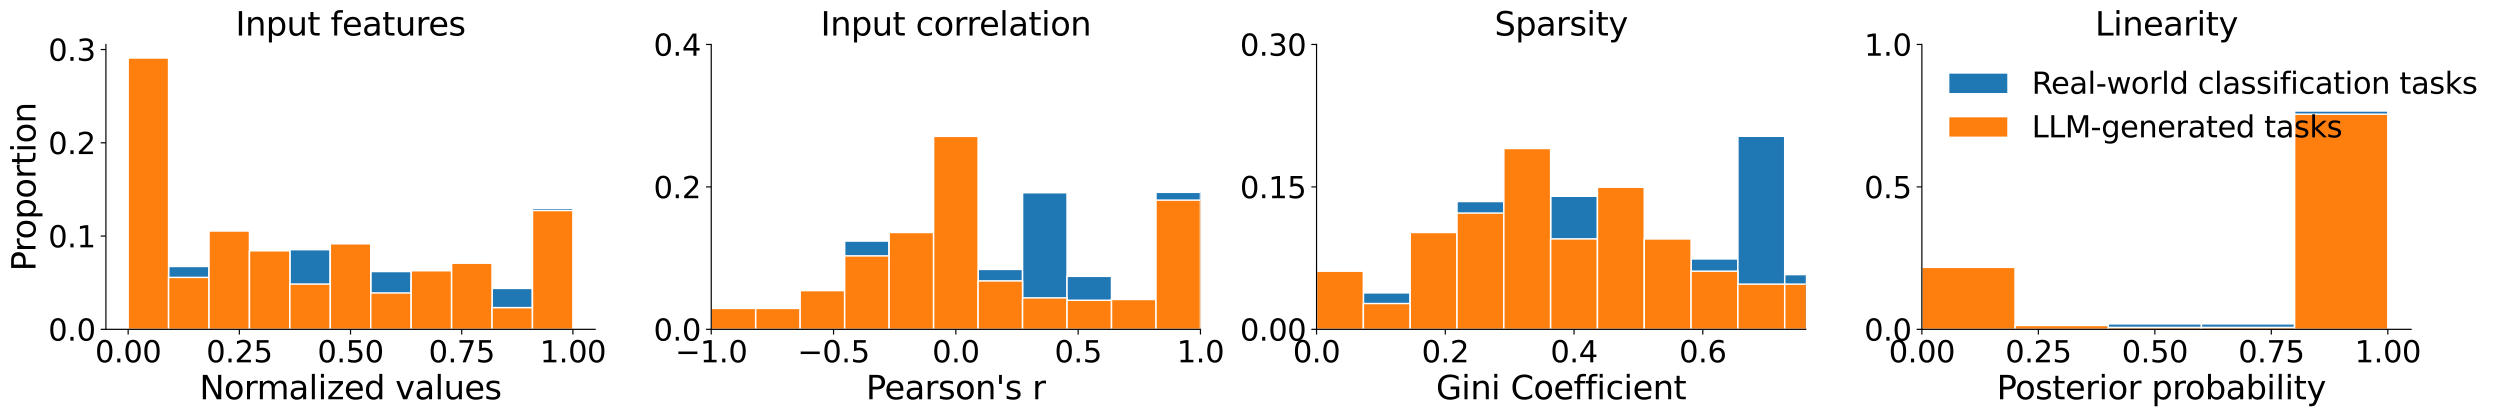 <?xml version="1.0" encoding="utf-8" standalone="no"?>
<!DOCTYPE svg PUBLIC "-//W3C//DTD SVG 1.1//EN"
  "http://www.w3.org/Graphics/SVG/1.1/DTD/svg11.dtd">
<svg xmlns:xlink="http://www.w3.org/1999/xlink" width="1682.963pt" height="280.565pt" viewBox="0 0 1682.963 280.565" xmlns="http://www.w3.org/2000/svg" version="1.1">
 <defs>
  <style type="text/css">*{stroke-linejoin: round; stroke-linecap: butt}</style>
 </defs>
 <g id="figure_1">
  <g id="patch_1">
   <path d="M 0 280.565 
L 1682.963 280.565 
L 1682.963 0 
L 0 0 
z
" style="fill: #ffffff"/>
  </g>
  <g id="axes_1">
   <g id="patch_2">
    <path d="M 71.298 221.717 
L 400.644 221.717 
L 400.644 29.917 
L 71.298 29.917 
z
" style="fill: #ffffff"/>
   </g>
   <g id="patch_3">
    <path d="M 86.268 221.717 
L 113.487 221.717 
L 113.487 43.228 
L 86.268 43.228 
z
" clip-path="url(#pdbaf990e62)" style="fill: #1f77b4; stroke: #ffffff; stroke-linejoin: miter"/>
   </g>
   <g id="patch_4">
    <path d="M 113.487 221.717 
L 140.706 221.717 
L 140.706 179.357 
L 113.487 179.357 
z
" clip-path="url(#pdbaf990e62)" style="fill: #1f77b4; stroke: #ffffff; stroke-linejoin: miter"/>
   </g>
   <g id="patch_5">
    <path d="M 140.706 221.717 
L 167.925 221.717 
L 167.925 182.948 
L 140.706 182.948 
z
" clip-path="url(#pdbaf990e62)" style="fill: #1f77b4; stroke: #ffffff; stroke-linejoin: miter"/>
   </g>
   <g id="patch_6">
    <path d="M 167.925 221.717 
L 195.143 221.717 
L 195.143 178.35 
L 167.925 178.35 
z
" clip-path="url(#pdbaf990e62)" style="fill: #1f77b4; stroke: #ffffff; stroke-linejoin: miter"/>
   </g>
   <g id="patch_7">
    <path d="M 195.143 221.717 
L 222.362 221.717 
L 222.362 168.069 
L 195.143 168.069 
z
" clip-path="url(#pdbaf990e62)" style="fill: #1f77b4; stroke: #ffffff; stroke-linejoin: miter"/>
   </g>
   <g id="patch_8">
    <path d="M 222.362 221.717 
L 249.581 221.717 
L 249.581 163.313 
L 222.362 163.313 
z
" clip-path="url(#pdbaf990e62)" style="fill: #1f77b4; stroke: #ffffff; stroke-linejoin: miter"/>
   </g>
   <g id="patch_9">
    <path d="M 249.581 221.717 
L 276.799 221.717 
L 276.799 182.788 
L 249.581 182.788 
z
" clip-path="url(#pdbaf990e62)" style="fill: #1f77b4; stroke: #ffffff; stroke-linejoin: miter"/>
   </g>
   <g id="patch_10">
    <path d="M 276.799 221.717 
L 304.018 221.717 
L 304.018 188.616 
L 276.799 188.616 
z
" clip-path="url(#pdbaf990e62)" style="fill: #1f77b4; stroke: #ffffff; stroke-linejoin: miter"/>
   </g>
   <g id="patch_11">
    <path d="M 304.018 221.717 
L 331.237 221.717 
L 331.237 189.806 
L 304.018 189.806 
z
" clip-path="url(#pdbaf990e62)" style="fill: #1f77b4; stroke: #ffffff; stroke-linejoin: miter"/>
   </g>
   <g id="patch_12">
    <path d="M 331.237 221.717 
L 358.455 221.717 
L 358.455 194.144 
L 331.237 194.144 
z
" clip-path="url(#pdbaf990e62)" style="fill: #1f77b4; stroke: #ffffff; stroke-linejoin: miter"/>
   </g>
   <g id="patch_13">
    <path d="M 358.455 221.717 
L 385.674 221.717 
L 385.674 140.305 
L 358.455 140.305 
z
" clip-path="url(#pdbaf990e62)" style="fill: #1f77b4; stroke: #ffffff; stroke-linejoin: miter"/>
   </g>
   <g id="patch_14">
    <path d="M 86.268 221.717 
L 113.487 221.717 
L 113.487 39.05 
L 86.268 39.05 
z
" clip-path="url(#pdbaf990e62)" style="fill: #ff7f0e; stroke: #ffffff; stroke-linejoin: miter"/>
   </g>
   <g id="patch_15">
    <path d="M 113.487 221.717 
L 140.706 221.717 
L 140.706 186.745 
L 113.487 186.745 
z
" clip-path="url(#pdbaf990e62)" style="fill: #ff7f0e; stroke: #ffffff; stroke-linejoin: miter"/>
   </g>
   <g id="patch_16">
    <path d="M 140.706 221.717 
L 167.925 221.717 
L 167.925 155.493 
L 140.706 155.493 
z
" clip-path="url(#pdbaf990e62)" style="fill: #ff7f0e; stroke: #ffffff; stroke-linejoin: miter"/>
   </g>
   <g id="patch_17">
    <path d="M 167.925 221.717 
L 195.143 221.717 
L 195.143 168.846 
L 167.925 168.846 
z
" clip-path="url(#pdbaf990e62)" style="fill: #ff7f0e; stroke: #ffffff; stroke-linejoin: miter"/>
   </g>
   <g id="patch_18">
    <path d="M 195.143 221.717 
L 222.362 221.717 
L 222.362 191.238 
L 195.143 191.238 
z
" clip-path="url(#pdbaf990e62)" style="fill: #ff7f0e; stroke: #ffffff; stroke-linejoin: miter"/>
   </g>
   <g id="patch_19">
    <path d="M 222.362 221.717 
L 249.581 221.717 
L 249.581 164.093 
L 222.362 164.093 
z
" clip-path="url(#pdbaf990e62)" style="fill: #ff7f0e; stroke: #ffffff; stroke-linejoin: miter"/>
   </g>
   <g id="patch_20">
    <path d="M 249.581 221.717 
L 276.799 221.717 
L 276.799 197.211 
L 249.581 197.211 
z
" clip-path="url(#pdbaf990e62)" style="fill: #ff7f0e; stroke: #ffffff; stroke-linejoin: miter"/>
   </g>
   <g id="patch_21">
    <path d="M 276.799 221.717 
L 304.018 221.717 
L 304.018 182.243 
L 276.799 182.243 
z
" clip-path="url(#pdbaf990e62)" style="fill: #ff7f0e; stroke: #ffffff; stroke-linejoin: miter"/>
   </g>
   <g id="patch_22">
    <path d="M 304.018 221.717 
L 331.237 221.717 
L 331.237 177.185 
L 304.018 177.185 
z
" clip-path="url(#pdbaf990e62)" style="fill: #ff7f0e; stroke: #ffffff; stroke-linejoin: miter"/>
   </g>
   <g id="patch_23">
    <path d="M 331.237 221.717 
L 358.455 221.717 
L 358.455 207.091 
L 331.237 207.091 
z
" clip-path="url(#pdbaf990e62)" style="fill: #ff7f0e; stroke: #ffffff; stroke-linejoin: miter"/>
   </g>
   <g id="patch_24">
    <path d="M 358.455 221.717 
L 385.674 221.717 
L 385.674 141.73 
L 358.455 141.73 
z
" clip-path="url(#pdbaf990e62)" style="fill: #ff7f0e; stroke: #ffffff; stroke-linejoin: miter"/>
   </g>
   <g id="matplotlib.axis_1">
    <g id="xtick_1">
     <g id="line2d_1">
      <defs>
       <path id="m705f30117f" d="M 0 0 
L 0 3.5 
" style="stroke: #000000; stroke-width: 0.8"/>
      </defs>
      <g>
       <use xlink:href="#m705f30117f" x="86.268" y="221.717" style="stroke: #000000; stroke-width: 0.8"/>
      </g>
     </g>
     <g id="text_1">
      <!-- 0.00 -->
      <g transform="translate(64.003 243.913) scale(0.2 -0.2)">
       <defs>
        <path id="DejaVuSans-30" d="M 2034 4250 
Q 1547 4250 1301 3770 
Q 1056 3291 1056 2328 
Q 1056 1369 1301 889 
Q 1547 409 2034 409 
Q 2525 409 2770 889 
Q 3016 1369 3016 2328 
Q 3016 3291 2770 3770 
Q 2525 4250 2034 4250 
z
M 2034 4750 
Q 2819 4750 3233 4129 
Q 3647 3509 3647 2328 
Q 3647 1150 3233 529 
Q 2819 -91 2034 -91 
Q 1250 -91 836 529 
Q 422 1150 422 2328 
Q 422 3509 836 4129 
Q 1250 4750 2034 4750 
z
" transform="scale(0.016)"/>
        <path id="DejaVuSans-2e" d="M 684 794 
L 1344 794 
L 1344 0 
L 684 0 
L 684 794 
z
" transform="scale(0.016)"/>
       </defs>
       <use xlink:href="#DejaVuSans-30"/>
       <use xlink:href="#DejaVuSans-2e" x="63.623"/>
       <use xlink:href="#DejaVuSans-30" x="95.41"/>
       <use xlink:href="#DejaVuSans-30" x="159.033"/>
      </g>
     </g>
    </g>
    <g id="xtick_2">
     <g id="line2d_2">
      <g>
       <use xlink:href="#m705f30117f" x="161.12" y="221.717" style="stroke: #000000; stroke-width: 0.8"/>
      </g>
     </g>
     <g id="text_2">
      <!-- 0.25 -->
      <g transform="translate(138.854 243.913) scale(0.2 -0.2)">
       <defs>
        <path id="DejaVuSans-32" d="M 1228 531 
L 3431 531 
L 3431 0 
L 469 0 
L 469 531 
Q 828 903 1448 1529 
Q 2069 2156 2228 2338 
Q 2531 2678 2651 2914 
Q 2772 3150 2772 3378 
Q 2772 3750 2511 3984 
Q 2250 4219 1831 4219 
Q 1534 4219 1204 4116 
Q 875 4013 500 3803 
L 500 4441 
Q 881 4594 1212 4672 
Q 1544 4750 1819 4750 
Q 2544 4750 2975 4387 
Q 3406 4025 3406 3419 
Q 3406 3131 3298 2873 
Q 3191 2616 2906 2266 
Q 2828 2175 2409 1742 
Q 1991 1309 1228 531 
z
" transform="scale(0.016)"/>
        <path id="DejaVuSans-35" d="M 691 4666 
L 3169 4666 
L 3169 4134 
L 1269 4134 
L 1269 2991 
Q 1406 3038 1543 3061 
Q 1681 3084 1819 3084 
Q 2600 3084 3056 2656 
Q 3513 2228 3513 1497 
Q 3513 744 3044 326 
Q 2575 -91 1722 -91 
Q 1428 -91 1123 -41 
Q 819 9 494 109 
L 494 744 
Q 775 591 1075 516 
Q 1375 441 1709 441 
Q 2250 441 2565 725 
Q 2881 1009 2881 1497 
Q 2881 1984 2565 2268 
Q 2250 2553 1709 2553 
Q 1456 2553 1204 2497 
Q 953 2441 691 2322 
L 691 4666 
z
" transform="scale(0.016)"/>
       </defs>
       <use xlink:href="#DejaVuSans-30"/>
       <use xlink:href="#DejaVuSans-2e" x="63.623"/>
       <use xlink:href="#DejaVuSans-32" x="95.41"/>
       <use xlink:href="#DejaVuSans-35" x="159.033"/>
      </g>
     </g>
    </g>
    <g id="xtick_3">
     <g id="line2d_3">
      <g>
       <use xlink:href="#m705f30117f" x="235.971" y="221.717" style="stroke: #000000; stroke-width: 0.8"/>
      </g>
     </g>
     <g id="text_3">
      <!-- 0.50 -->
      <g transform="translate(213.706 243.913) scale(0.2 -0.2)">
       <use xlink:href="#DejaVuSans-30"/>
       <use xlink:href="#DejaVuSans-2e" x="63.623"/>
       <use xlink:href="#DejaVuSans-35" x="95.41"/>
       <use xlink:href="#DejaVuSans-30" x="159.033"/>
      </g>
     </g>
    </g>
    <g id="xtick_4">
     <g id="line2d_4">
      <g>
       <use xlink:href="#m705f30117f" x="310.823" y="221.717" style="stroke: #000000; stroke-width: 0.8"/>
      </g>
     </g>
     <g id="text_4">
      <!-- 0.75 -->
      <g transform="translate(288.557 243.913) scale(0.2 -0.2)">
       <defs>
        <path id="DejaVuSans-37" d="M 525 4666 
L 3525 4666 
L 3525 4397 
L 1831 0 
L 1172 0 
L 2766 4134 
L 525 4134 
L 525 4666 
z
" transform="scale(0.016)"/>
       </defs>
       <use xlink:href="#DejaVuSans-30"/>
       <use xlink:href="#DejaVuSans-2e" x="63.623"/>
       <use xlink:href="#DejaVuSans-37" x="95.41"/>
       <use xlink:href="#DejaVuSans-35" x="159.033"/>
      </g>
     </g>
    </g>
    <g id="xtick_5">
     <g id="line2d_5">
      <g>
       <use xlink:href="#m705f30117f" x="385.674" y="221.717" style="stroke: #000000; stroke-width: 0.8"/>
      </g>
     </g>
     <g id="text_5">
      <!-- 1.00 -->
      <g transform="translate(363.409 243.913) scale(0.2 -0.2)">
       <defs>
        <path id="DejaVuSans-31" d="M 794 531 
L 1825 531 
L 1825 4091 
L 703 3866 
L 703 4441 
L 1819 4666 
L 2450 4666 
L 2450 531 
L 3481 531 
L 3481 0 
L 794 0 
L 794 531 
z
" transform="scale(0.016)"/>
       </defs>
       <use xlink:href="#DejaVuSans-31"/>
       <use xlink:href="#DejaVuSans-2e" x="63.623"/>
       <use xlink:href="#DejaVuSans-30" x="95.41"/>
       <use xlink:href="#DejaVuSans-30" x="159.033"/>
      </g>
     </g>
    </g>
    <g id="text_6">
     <!-- Normalized values -->
     <g transform="translate(134.316 268.789) scale(0.22 -0.22)">
      <defs>
       <path id="DejaVuSans-4e" d="M 628 4666 
L 1478 4666 
L 3547 763 
L 3547 4666 
L 4159 4666 
L 4159 0 
L 3309 0 
L 1241 3903 
L 1241 0 
L 628 0 
L 628 4666 
z
" transform="scale(0.016)"/>
       <path id="DejaVuSans-6f" d="M 1959 3097 
Q 1497 3097 1228 2736 
Q 959 2375 959 1747 
Q 959 1119 1226 758 
Q 1494 397 1959 397 
Q 2419 397 2687 759 
Q 2956 1122 2956 1747 
Q 2956 2369 2687 2733 
Q 2419 3097 1959 3097 
z
M 1959 3584 
Q 2709 3584 3137 3096 
Q 3566 2609 3566 1747 
Q 3566 888 3137 398 
Q 2709 -91 1959 -91 
Q 1206 -91 779 398 
Q 353 888 353 1747 
Q 353 2609 779 3096 
Q 1206 3584 1959 3584 
z
" transform="scale(0.016)"/>
       <path id="DejaVuSans-72" d="M 2631 2963 
Q 2534 3019 2420 3045 
Q 2306 3072 2169 3072 
Q 1681 3072 1420 2755 
Q 1159 2438 1159 1844 
L 1159 0 
L 581 0 
L 581 3500 
L 1159 3500 
L 1159 2956 
Q 1341 3275 1631 3429 
Q 1922 3584 2338 3584 
Q 2397 3584 2469 3576 
Q 2541 3569 2628 3553 
L 2631 2963 
z
" transform="scale(0.016)"/>
       <path id="DejaVuSans-6d" d="M 3328 2828 
Q 3544 3216 3844 3400 
Q 4144 3584 4550 3584 
Q 5097 3584 5394 3201 
Q 5691 2819 5691 2113 
L 5691 0 
L 5113 0 
L 5113 2094 
Q 5113 2597 4934 2840 
Q 4756 3084 4391 3084 
Q 3944 3084 3684 2787 
Q 3425 2491 3425 1978 
L 3425 0 
L 2847 0 
L 2847 2094 
Q 2847 2600 2669 2842 
Q 2491 3084 2119 3084 
Q 1678 3084 1418 2786 
Q 1159 2488 1159 1978 
L 1159 0 
L 581 0 
L 581 3500 
L 1159 3500 
L 1159 2956 
Q 1356 3278 1631 3431 
Q 1906 3584 2284 3584 
Q 2666 3584 2933 3390 
Q 3200 3197 3328 2828 
z
" transform="scale(0.016)"/>
       <path id="DejaVuSans-61" d="M 2194 1759 
Q 1497 1759 1228 1600 
Q 959 1441 959 1056 
Q 959 750 1161 570 
Q 1363 391 1709 391 
Q 2188 391 2477 730 
Q 2766 1069 2766 1631 
L 2766 1759 
L 2194 1759 
z
M 3341 1997 
L 3341 0 
L 2766 0 
L 2766 531 
Q 2569 213 2275 61 
Q 1981 -91 1556 -91 
Q 1019 -91 701 211 
Q 384 513 384 1019 
Q 384 1609 779 1909 
Q 1175 2209 1959 2209 
L 2766 2209 
L 2766 2266 
Q 2766 2663 2505 2880 
Q 2244 3097 1772 3097 
Q 1472 3097 1187 3025 
Q 903 2953 641 2809 
L 641 3341 
Q 956 3463 1253 3523 
Q 1550 3584 1831 3584 
Q 2591 3584 2966 3190 
Q 3341 2797 3341 1997 
z
" transform="scale(0.016)"/>
       <path id="DejaVuSans-6c" d="M 603 4863 
L 1178 4863 
L 1178 0 
L 603 0 
L 603 4863 
z
" transform="scale(0.016)"/>
       <path id="DejaVuSans-69" d="M 603 3500 
L 1178 3500 
L 1178 0 
L 603 0 
L 603 3500 
z
M 603 4863 
L 1178 4863 
L 1178 4134 
L 603 4134 
L 603 4863 
z
" transform="scale(0.016)"/>
       <path id="DejaVuSans-7a" d="M 353 3500 
L 3084 3500 
L 3084 2975 
L 922 459 
L 3084 459 
L 3084 0 
L 275 0 
L 275 525 
L 2438 3041 
L 353 3041 
L 353 3500 
z
" transform="scale(0.016)"/>
       <path id="DejaVuSans-65" d="M 3597 1894 
L 3597 1613 
L 953 1613 
Q 991 1019 1311 708 
Q 1631 397 2203 397 
Q 2534 397 2845 478 
Q 3156 559 3463 722 
L 3463 178 
Q 3153 47 2828 -22 
Q 2503 -91 2169 -91 
Q 1331 -91 842 396 
Q 353 884 353 1716 
Q 353 2575 817 3079 
Q 1281 3584 2069 3584 
Q 2775 3584 3186 3129 
Q 3597 2675 3597 1894 
z
M 3022 2063 
Q 3016 2534 2758 2815 
Q 2500 3097 2075 3097 
Q 1594 3097 1305 2825 
Q 1016 2553 972 2059 
L 3022 2063 
z
" transform="scale(0.016)"/>
       <path id="DejaVuSans-64" d="M 2906 2969 
L 2906 4863 
L 3481 4863 
L 3481 0 
L 2906 0 
L 2906 525 
Q 2725 213 2448 61 
Q 2172 -91 1784 -91 
Q 1150 -91 751 415 
Q 353 922 353 1747 
Q 353 2572 751 3078 
Q 1150 3584 1784 3584 
Q 2172 3584 2448 3432 
Q 2725 3281 2906 2969 
z
M 947 1747 
Q 947 1113 1208 752 
Q 1469 391 1925 391 
Q 2381 391 2643 752 
Q 2906 1113 2906 1747 
Q 2906 2381 2643 2742 
Q 2381 3103 1925 3103 
Q 1469 3103 1208 2742 
Q 947 2381 947 1747 
z
" transform="scale(0.016)"/>
       <path id="DejaVuSans-20" transform="scale(0.016)"/>
       <path id="DejaVuSans-76" d="M 191 3500 
L 800 3500 
L 1894 563 
L 2988 3500 
L 3597 3500 
L 2284 0 
L 1503 0 
L 191 3500 
z
" transform="scale(0.016)"/>
       <path id="DejaVuSans-75" d="M 544 1381 
L 544 3500 
L 1119 3500 
L 1119 1403 
Q 1119 906 1312 657 
Q 1506 409 1894 409 
Q 2359 409 2629 706 
Q 2900 1003 2900 1516 
L 2900 3500 
L 3475 3500 
L 3475 0 
L 2900 0 
L 2900 538 
Q 2691 219 2414 64 
Q 2138 -91 1772 -91 
Q 1169 -91 856 284 
Q 544 659 544 1381 
z
M 1991 3584 
L 1991 3584 
z
" transform="scale(0.016)"/>
       <path id="DejaVuSans-73" d="M 2834 3397 
L 2834 2853 
Q 2591 2978 2328 3040 
Q 2066 3103 1784 3103 
Q 1356 3103 1142 2972 
Q 928 2841 928 2578 
Q 928 2378 1081 2264 
Q 1234 2150 1697 2047 
L 1894 2003 
Q 2506 1872 2764 1633 
Q 3022 1394 3022 966 
Q 3022 478 2636 193 
Q 2250 -91 1575 -91 
Q 1294 -91 989 -36 
Q 684 19 347 128 
L 347 722 
Q 666 556 975 473 
Q 1284 391 1588 391 
Q 1994 391 2212 530 
Q 2431 669 2431 922 
Q 2431 1156 2273 1281 
Q 2116 1406 1581 1522 
L 1381 1569 
Q 847 1681 609 1914 
Q 372 2147 372 2553 
Q 372 3047 722 3315 
Q 1072 3584 1716 3584 
Q 2034 3584 2315 3537 
Q 2597 3491 2834 3397 
z
" transform="scale(0.016)"/>
      </defs>
      <use xlink:href="#DejaVuSans-4e"/>
      <use xlink:href="#DejaVuSans-6f" x="74.805"/>
      <use xlink:href="#DejaVuSans-72" x="135.986"/>
      <use xlink:href="#DejaVuSans-6d" x="175.35"/>
      <use xlink:href="#DejaVuSans-61" x="272.762"/>
      <use xlink:href="#DejaVuSans-6c" x="334.041"/>
      <use xlink:href="#DejaVuSans-69" x="361.824"/>
      <use xlink:href="#DejaVuSans-7a" x="389.607"/>
      <use xlink:href="#DejaVuSans-65" x="442.098"/>
      <use xlink:href="#DejaVuSans-64" x="503.621"/>
      <use xlink:href="#DejaVuSans-20" x="567.098"/>
      <use xlink:href="#DejaVuSans-76" x="598.885"/>
      <use xlink:href="#DejaVuSans-61" x="658.064"/>
      <use xlink:href="#DejaVuSans-6c" x="719.344"/>
      <use xlink:href="#DejaVuSans-75" x="747.127"/>
      <use xlink:href="#DejaVuSans-65" x="810.506"/>
      <use xlink:href="#DejaVuSans-73" x="872.029"/>
     </g>
    </g>
   </g>
   <g id="matplotlib.axis_2">
    <g id="ytick_1">
     <g id="line2d_6">
      <defs>
       <path id="m8fdd32ef89" d="M 0 0 
L -3.5 0 
" style="stroke: #000000; stroke-width: 0.8"/>
      </defs>
      <g>
       <use xlink:href="#m8fdd32ef89" x="71.298" y="221.717" style="stroke: #000000; stroke-width: 0.8"/>
      </g>
     </g>
     <g id="text_7">
      <!-- 0.0 -->
      <g transform="translate(32.492 229.315) scale(0.2 -0.2)">
       <use xlink:href="#DejaVuSans-30"/>
       <use xlink:href="#DejaVuSans-2e" x="63.623"/>
       <use xlink:href="#DejaVuSans-30" x="95.41"/>
      </g>
     </g>
    </g>
    <g id="ytick_2">
     <g id="line2d_7">
      <g>
       <use xlink:href="#m8fdd32ef89" x="71.298" y="158.921" style="stroke: #000000; stroke-width: 0.8"/>
      </g>
     </g>
     <g id="text_8">
      <!-- 0.1 -->
      <g transform="translate(32.492 166.519) scale(0.2 -0.2)">
       <use xlink:href="#DejaVuSans-30"/>
       <use xlink:href="#DejaVuSans-2e" x="63.623"/>
       <use xlink:href="#DejaVuSans-31" x="95.41"/>
      </g>
     </g>
    </g>
    <g id="ytick_3">
     <g id="line2d_8">
      <g>
       <use xlink:href="#m8fdd32ef89" x="71.298" y="96.125" style="stroke: #000000; stroke-width: 0.8"/>
      </g>
     </g>
     <g id="text_9">
      <!-- 0.2 -->
      <g transform="translate(32.492 103.723) scale(0.2 -0.2)">
       <use xlink:href="#DejaVuSans-30"/>
       <use xlink:href="#DejaVuSans-2e" x="63.623"/>
       <use xlink:href="#DejaVuSans-32" x="95.41"/>
      </g>
     </g>
    </g>
    <g id="ytick_4">
     <g id="line2d_9">
      <g>
       <use xlink:href="#m8fdd32ef89" x="71.298" y="33.329" style="stroke: #000000; stroke-width: 0.8"/>
      </g>
     </g>
     <g id="text_10">
      <!-- 0.3 -->
      <g transform="translate(32.492 40.927) scale(0.2 -0.2)">
       <defs>
        <path id="DejaVuSans-33" d="M 2597 2516 
Q 3050 2419 3304 2112 
Q 3559 1806 3559 1356 
Q 3559 666 3084 287 
Q 2609 -91 1734 -91 
Q 1441 -91 1130 -33 
Q 819 25 488 141 
L 488 750 
Q 750 597 1062 519 
Q 1375 441 1716 441 
Q 2309 441 2620 675 
Q 2931 909 2931 1356 
Q 2931 1769 2642 2001 
Q 2353 2234 1838 2234 
L 1294 2234 
L 1294 2753 
L 1863 2753 
Q 2328 2753 2575 2939 
Q 2822 3125 2822 3475 
Q 2822 3834 2567 4026 
Q 2313 4219 1838 4219 
Q 1578 4219 1281 4162 
Q 984 4106 628 3988 
L 628 4550 
Q 988 4650 1302 4700 
Q 1616 4750 1894 4750 
Q 2613 4750 3031 4423 
Q 3450 4097 3450 3541 
Q 3450 3153 3228 2886 
Q 3006 2619 2597 2516 
z
" transform="scale(0.016)"/>
       </defs>
       <use xlink:href="#DejaVuSans-30"/>
       <use xlink:href="#DejaVuSans-2e" x="63.623"/>
       <use xlink:href="#DejaVuSans-33" x="95.41"/>
      </g>
     </g>
    </g>
    <g id="text_11">
     <!-- Proportion -->
     <g transform="translate(23.917 182.568) rotate(-90) scale(0.22 -0.22)">
      <defs>
       <path id="DejaVuSans-50" d="M 1259 4147 
L 1259 2394 
L 2053 2394 
Q 2494 2394 2734 2622 
Q 2975 2850 2975 3272 
Q 2975 3691 2734 3919 
Q 2494 4147 2053 4147 
L 1259 4147 
z
M 628 4666 
L 2053 4666 
Q 2838 4666 3239 4311 
Q 3641 3956 3641 3272 
Q 3641 2581 3239 2228 
Q 2838 1875 2053 1875 
L 1259 1875 
L 1259 0 
L 628 0 
L 628 4666 
z
" transform="scale(0.016)"/>
       <path id="DejaVuSans-70" d="M 1159 525 
L 1159 -1331 
L 581 -1331 
L 581 3500 
L 1159 3500 
L 1159 2969 
Q 1341 3281 1617 3432 
Q 1894 3584 2278 3584 
Q 2916 3584 3314 3078 
Q 3713 2572 3713 1747 
Q 3713 922 3314 415 
Q 2916 -91 2278 -91 
Q 1894 -91 1617 61 
Q 1341 213 1159 525 
z
M 3116 1747 
Q 3116 2381 2855 2742 
Q 2594 3103 2138 3103 
Q 1681 3103 1420 2742 
Q 1159 2381 1159 1747 
Q 1159 1113 1420 752 
Q 1681 391 2138 391 
Q 2594 391 2855 752 
Q 3116 1113 3116 1747 
z
" transform="scale(0.016)"/>
       <path id="DejaVuSans-74" d="M 1172 4494 
L 1172 3500 
L 2356 3500 
L 2356 3053 
L 1172 3053 
L 1172 1153 
Q 1172 725 1289 603 
Q 1406 481 1766 481 
L 2356 481 
L 2356 0 
L 1766 0 
Q 1100 0 847 248 
Q 594 497 594 1153 
L 594 3053 
L 172 3053 
L 172 3500 
L 594 3500 
L 594 4494 
L 1172 4494 
z
" transform="scale(0.016)"/>
       <path id="DejaVuSans-6e" d="M 3513 2113 
L 3513 0 
L 2938 0 
L 2938 2094 
Q 2938 2591 2744 2837 
Q 2550 3084 2163 3084 
Q 1697 3084 1428 2787 
Q 1159 2491 1159 1978 
L 1159 0 
L 581 0 
L 581 3500 
L 1159 3500 
L 1159 2956 
Q 1366 3272 1645 3428 
Q 1925 3584 2291 3584 
Q 2894 3584 3203 3211 
Q 3513 2838 3513 2113 
z
" transform="scale(0.016)"/>
      </defs>
      <use xlink:href="#DejaVuSans-50"/>
      <use xlink:href="#DejaVuSans-72" x="58.553"/>
      <use xlink:href="#DejaVuSans-6f" x="97.416"/>
      <use xlink:href="#DejaVuSans-70" x="158.598"/>
      <use xlink:href="#DejaVuSans-6f" x="222.074"/>
      <use xlink:href="#DejaVuSans-72" x="283.256"/>
      <use xlink:href="#DejaVuSans-74" x="324.369"/>
      <use xlink:href="#DejaVuSans-69" x="363.578"/>
      <use xlink:href="#DejaVuSans-6f" x="391.361"/>
      <use xlink:href="#DejaVuSans-6e" x="452.543"/>
     </g>
    </g>
   </g>
   <g id="patch_25">
    <path d="M 71.298 221.717 
L 71.298 29.917 
" style="fill: none; stroke: #000000; stroke-width: 0.8; stroke-linejoin: miter; stroke-linecap: square"/>
   </g>
   <g id="patch_26">
    <path d="M 71.298 221.717 
L 400.644 221.717 
" style="fill: none; stroke: #000000; stroke-width: 0.8; stroke-linejoin: miter; stroke-linecap: square"/>
   </g>
   <g id="text_12">
    <!-- Input features -->
    <g transform="translate(158.554 23.917) scale(0.22 -0.22)">
     <defs>
      <path id="DejaVuSans-49" d="M 628 4666 
L 1259 4666 
L 1259 0 
L 628 0 
L 628 4666 
z
" transform="scale(0.016)"/>
      <path id="DejaVuSans-66" d="M 2375 4863 
L 2375 4384 
L 1825 4384 
Q 1516 4384 1395 4259 
Q 1275 4134 1275 3809 
L 1275 3500 
L 2222 3500 
L 2222 3053 
L 1275 3053 
L 1275 0 
L 697 0 
L 697 3053 
L 147 3053 
L 147 3500 
L 697 3500 
L 697 3744 
Q 697 4328 969 4595 
Q 1241 4863 1831 4863 
L 2375 4863 
z
" transform="scale(0.016)"/>
     </defs>
     <use xlink:href="#DejaVuSans-49"/>
     <use xlink:href="#DejaVuSans-6e" x="29.492"/>
     <use xlink:href="#DejaVuSans-70" x="92.871"/>
     <use xlink:href="#DejaVuSans-75" x="156.348"/>
     <use xlink:href="#DejaVuSans-74" x="219.727"/>
     <use xlink:href="#DejaVuSans-20" x="258.936"/>
     <use xlink:href="#DejaVuSans-66" x="290.723"/>
     <use xlink:href="#DejaVuSans-65" x="325.928"/>
     <use xlink:href="#DejaVuSans-61" x="387.451"/>
     <use xlink:href="#DejaVuSans-74" x="448.73"/>
     <use xlink:href="#DejaVuSans-75" x="487.939"/>
     <use xlink:href="#DejaVuSans-72" x="551.318"/>
     <use xlink:href="#DejaVuSans-65" x="590.182"/>
     <use xlink:href="#DejaVuSans-73" x="651.705"/>
    </g>
   </g>
  </g>
  <g id="axes_2">
   <g id="patch_27">
    <path d="M 478.789 221.717 
L 808.136 221.717 
L 808.136 29.917 
L 478.789 29.917 
z
" style="fill: #ffffff"/>
   </g>
   <g id="patch_28">
    <path d="M 478.789 221.717 
L 508.73 221.717 
L 508.73 221.472 
L 478.789 221.472 
z
" clip-path="url(#p4b923be6fb)" style="fill: #1f77b4; stroke: #ffffff; stroke-linejoin: miter"/>
   </g>
   <g id="patch_29">
    <path d="M 508.73 221.717 
L 538.671 221.717 
L 538.671 216.579 
L 508.73 216.579 
z
" clip-path="url(#p4b923be6fb)" style="fill: #1f77b4; stroke: #ffffff; stroke-linejoin: miter"/>
   </g>
   <g id="patch_30">
    <path d="M 538.671 221.717 
L 568.611 221.717 
L 568.611 221.227 
L 538.671 221.227 
z
" clip-path="url(#p4b923be6fb)" style="fill: #1f77b4; stroke: #ffffff; stroke-linejoin: miter"/>
   </g>
   <g id="patch_31">
    <path d="M 568.611 221.717 
L 598.552 221.717 
L 598.552 162.268 
L 568.611 162.268 
z
" clip-path="url(#p4b923be6fb)" style="fill: #1f77b4; stroke: #ffffff; stroke-linejoin: miter"/>
   </g>
   <g id="patch_32">
    <path d="M 598.552 221.717 
L 628.492 221.717 
L 628.492 155.663 
L 598.552 155.663 
z
" clip-path="url(#p4b923be6fb)" style="fill: #1f77b4; stroke: #ffffff; stroke-linejoin: miter"/>
   </g>
   <g id="patch_33">
    <path d="M 628.492 221.717 
L 658.433 221.717 
L 658.433 154.44 
L 628.492 154.44 
z
" clip-path="url(#p4b923be6fb)" style="fill: #1f77b4; stroke: #ffffff; stroke-linejoin: miter"/>
   </g>
   <g id="patch_34">
    <path d="M 658.433 221.717 
L 688.374 221.717 
L 688.374 181.35 
L 658.433 181.35 
z
" clip-path="url(#p4b923be6fb)" style="fill: #1f77b4; stroke: #ffffff; stroke-linejoin: miter"/>
   </g>
   <g id="patch_35">
    <path d="M 688.374 221.717 
L 718.314 221.717 
L 718.314 129.731 
L 688.374 129.731 
z
" clip-path="url(#p4b923be6fb)" style="fill: #1f77b4; stroke: #ffffff; stroke-linejoin: miter"/>
   </g>
   <g id="patch_36">
    <path d="M 718.314 221.717 
L 748.255 221.717 
L 748.255 185.999 
L 718.314 185.999 
z
" clip-path="url(#p4b923be6fb)" style="fill: #1f77b4; stroke: #ffffff; stroke-linejoin: miter"/>
   </g>
   <g id="patch_37">
    <path d="M 748.255 221.717 
L 778.195 221.717 
L 778.195 201.167 
L 748.255 201.167 
z
" clip-path="url(#p4b923be6fb)" style="fill: #1f77b4; stroke: #ffffff; stroke-linejoin: miter"/>
   </g>
   <g id="patch_38">
    <path d="M 778.195 221.717 
L 808.136 221.717 
L 808.136 129.486 
L 778.195 129.486 
z
" clip-path="url(#p4b923be6fb)" style="fill: #1f77b4; stroke: #ffffff; stroke-linejoin: miter"/>
   </g>
   <g id="patch_39">
    <path d="M 478.789 221.717 
L 508.73 221.717 
L 508.73 207.582 
L 478.789 207.582 
z
" clip-path="url(#p4b923be6fb)" style="fill: #ff7f0e; stroke: #ffffff; stroke-linejoin: miter"/>
   </g>
   <g id="patch_40">
    <path d="M 508.73 221.717 
L 538.671 221.717 
L 538.671 207.582 
L 508.73 207.582 
z
" clip-path="url(#p4b923be6fb)" style="fill: #ff7f0e; stroke: #ffffff; stroke-linejoin: miter"/>
   </g>
   <g id="patch_41">
    <path d="M 538.671 221.717 
L 568.611 221.717 
L 568.611 195.621 
L 538.671 195.621 
z
" clip-path="url(#p4b923be6fb)" style="fill: #ff7f0e; stroke: #ffffff; stroke-linejoin: miter"/>
   </g>
   <g id="patch_42">
    <path d="M 568.611 221.717 
L 598.552 221.717 
L 598.552 172.244 
L 568.611 172.244 
z
" clip-path="url(#p4b923be6fb)" style="fill: #ff7f0e; stroke: #ffffff; stroke-linejoin: miter"/>
   </g>
   <g id="patch_43">
    <path d="M 598.552 221.717 
L 628.492 221.717 
L 628.492 156.478 
L 598.552 156.478 
z
" clip-path="url(#p4b923be6fb)" style="fill: #ff7f0e; stroke: #ffffff; stroke-linejoin: miter"/>
   </g>
   <g id="patch_44">
    <path d="M 628.492 221.717 
L 658.433 221.717 
L 658.433 91.784 
L 628.492 91.784 
z
" clip-path="url(#p4b923be6fb)" style="fill: #ff7f0e; stroke: #ffffff; stroke-linejoin: miter"/>
   </g>
   <g id="patch_45">
    <path d="M 658.433 221.717 
L 688.374 221.717 
L 688.374 189.098 
L 658.433 189.098 
z
" clip-path="url(#p4b923be6fb)" style="fill: #ff7f0e; stroke: #ffffff; stroke-linejoin: miter"/>
   </g>
   <g id="patch_46">
    <path d="M 688.374 221.717 
L 718.314 221.717 
L 718.314 200.514 
L 688.374 200.514 
z
" clip-path="url(#p4b923be6fb)" style="fill: #ff7f0e; stroke: #ffffff; stroke-linejoin: miter"/>
   </g>
   <g id="patch_47">
    <path d="M 718.314 221.717 
L 748.255 221.717 
L 748.255 202.145 
L 718.314 202.145 
z
" clip-path="url(#p4b923be6fb)" style="fill: #ff7f0e; stroke: #ffffff; stroke-linejoin: miter"/>
   </g>
   <g id="patch_48">
    <path d="M 748.255 221.717 
L 778.195 221.717 
L 778.195 201.601 
L 748.255 201.601 
z
" clip-path="url(#p4b923be6fb)" style="fill: #ff7f0e; stroke: #ffffff; stroke-linejoin: miter"/>
   </g>
   <g id="patch_49">
    <path d="M 778.195 221.717 
L 808.136 221.717 
L 808.136 134.732 
L 778.195 134.732 
z
" clip-path="url(#p4b923be6fb)" style="fill: #ff7f0e; stroke: #ffffff; stroke-linejoin: miter"/>
   </g>
   <g id="matplotlib.axis_3">
    <g id="xtick_6">
     <g id="line2d_10">
      <g>
       <use xlink:href="#m705f30117f" x="478.789" y="221.717" style="stroke: #000000; stroke-width: 0.8"/>
      </g>
     </g>
     <g id="text_13">
      <!-- −1.0 -->
      <g transform="translate(454.507 243.913) scale(0.2 -0.2)">
       <defs>
        <path id="DejaVuSans-2212" d="M 678 2272 
L 4684 2272 
L 4684 1741 
L 678 1741 
L 678 2272 
z
" transform="scale(0.016)"/>
       </defs>
       <use xlink:href="#DejaVuSans-2212"/>
       <use xlink:href="#DejaVuSans-31" x="83.789"/>
       <use xlink:href="#DejaVuSans-2e" x="147.412"/>
       <use xlink:href="#DejaVuSans-30" x="179.199"/>
      </g>
     </g>
    </g>
    <g id="xtick_7">
     <g id="line2d_11">
      <g>
       <use xlink:href="#m705f30117f" x="561.126" y="221.717" style="stroke: #000000; stroke-width: 0.8"/>
      </g>
     </g>
     <g id="text_14">
      <!-- −0.5 -->
      <g transform="translate(536.843 243.913) scale(0.2 -0.2)">
       <use xlink:href="#DejaVuSans-2212"/>
       <use xlink:href="#DejaVuSans-30" x="83.789"/>
       <use xlink:href="#DejaVuSans-2e" x="147.412"/>
       <use xlink:href="#DejaVuSans-35" x="179.199"/>
      </g>
     </g>
    </g>
    <g id="xtick_8">
     <g id="line2d_12">
      <g>
       <use xlink:href="#m705f30117f" x="643.463" y="221.717" style="stroke: #000000; stroke-width: 0.8"/>
      </g>
     </g>
     <g id="text_15">
      <!-- 0.0 -->
      <g transform="translate(627.56 243.913) scale(0.2 -0.2)">
       <use xlink:href="#DejaVuSans-30"/>
       <use xlink:href="#DejaVuSans-2e" x="63.623"/>
       <use xlink:href="#DejaVuSans-30" x="95.41"/>
      </g>
     </g>
    </g>
    <g id="xtick_9">
     <g id="line2d_13">
      <g>
       <use xlink:href="#m705f30117f" x="725.799" y="221.717" style="stroke: #000000; stroke-width: 0.8"/>
      </g>
     </g>
     <g id="text_16">
      <!-- 0.5 -->
      <g transform="translate(709.896 243.913) scale(0.2 -0.2)">
       <use xlink:href="#DejaVuSans-30"/>
       <use xlink:href="#DejaVuSans-2e" x="63.623"/>
       <use xlink:href="#DejaVuSans-35" x="95.41"/>
      </g>
     </g>
    </g>
    <g id="xtick_10">
     <g id="line2d_14">
      <g>
       <use xlink:href="#m705f30117f" x="808.136" y="221.717" style="stroke: #000000; stroke-width: 0.8"/>
      </g>
     </g>
     <g id="text_17">
      <!-- 1.0 -->
      <g transform="translate(792.233 243.913) scale(0.2 -0.2)">
       <use xlink:href="#DejaVuSans-31"/>
       <use xlink:href="#DejaVuSans-2e" x="63.623"/>
       <use xlink:href="#DejaVuSans-30" x="95.41"/>
      </g>
     </g>
    </g>
    <g id="text_18">
     <!-- Pearson's r -->
     <g transform="translate(582.994 268.789) scale(0.22 -0.22)">
      <defs>
       <path id="DejaVuSans-27" d="M 1147 4666 
L 1147 2931 
L 616 2931 
L 616 4666 
L 1147 4666 
z
" transform="scale(0.016)"/>
      </defs>
      <use xlink:href="#DejaVuSans-50"/>
      <use xlink:href="#DejaVuSans-65" x="56.678"/>
      <use xlink:href="#DejaVuSans-61" x="118.201"/>
      <use xlink:href="#DejaVuSans-72" x="179.48"/>
      <use xlink:href="#DejaVuSans-73" x="220.594"/>
      <use xlink:href="#DejaVuSans-6f" x="272.693"/>
      <use xlink:href="#DejaVuSans-6e" x="333.875"/>
      <use xlink:href="#DejaVuSans-27" x="397.254"/>
      <use xlink:href="#DejaVuSans-73" x="424.744"/>
      <use xlink:href="#DejaVuSans-20" x="476.844"/>
      <use xlink:href="#DejaVuSans-72" x="508.631"/>
     </g>
    </g>
   </g>
   <g id="matplotlib.axis_4">
    <g id="ytick_5">
     <g id="line2d_15">
      <g>
       <use xlink:href="#m8fdd32ef89" x="478.789" y="221.717" style="stroke: #000000; stroke-width: 0.8"/>
      </g>
     </g>
     <g id="text_19">
      <!-- 0.0 -->
      <g transform="translate(439.983 229.315) scale(0.2 -0.2)">
       <use xlink:href="#DejaVuSans-30"/>
       <use xlink:href="#DejaVuSans-2e" x="63.623"/>
       <use xlink:href="#DejaVuSans-30" x="95.41"/>
      </g>
     </g>
    </g>
    <g id="ytick_6">
     <g id="line2d_16">
      <g>
       <use xlink:href="#m8fdd32ef89" x="478.789" y="125.817" style="stroke: #000000; stroke-width: 0.8"/>
      </g>
     </g>
     <g id="text_20">
      <!-- 0.2 -->
      <g transform="translate(439.983 133.415) scale(0.2 -0.2)">
       <use xlink:href="#DejaVuSans-30"/>
       <use xlink:href="#DejaVuSans-2e" x="63.623"/>
       <use xlink:href="#DejaVuSans-32" x="95.41"/>
      </g>
     </g>
    </g>
    <g id="ytick_7">
     <g id="line2d_17">
      <g>
       <use xlink:href="#m8fdd32ef89" x="478.789" y="29.917" style="stroke: #000000; stroke-width: 0.8"/>
      </g>
     </g>
     <g id="text_21">
      <!-- 0.4 -->
      <g transform="translate(439.983 37.515) scale(0.2 -0.2)">
       <defs>
        <path id="DejaVuSans-34" d="M 2419 4116 
L 825 1625 
L 2419 1625 
L 2419 4116 
z
M 2253 4666 
L 3047 4666 
L 3047 1625 
L 3713 1625 
L 3713 1100 
L 3047 1100 
L 3047 0 
L 2419 0 
L 2419 1100 
L 313 1100 
L 313 1709 
L 2253 4666 
z
" transform="scale(0.016)"/>
       </defs>
       <use xlink:href="#DejaVuSans-30"/>
       <use xlink:href="#DejaVuSans-2e" x="63.623"/>
       <use xlink:href="#DejaVuSans-34" x="95.41"/>
      </g>
     </g>
    </g>
   </g>
   <g id="patch_50">
    <path d="M 478.789 221.717 
L 478.789 29.917 
" style="fill: none; stroke: #000000; stroke-width: 0.8; stroke-linejoin: miter; stroke-linecap: square"/>
   </g>
   <g id="patch_51">
    <path d="M 478.789 221.717 
L 808.136 221.717 
" style="fill: none; stroke: #000000; stroke-width: 0.8; stroke-linejoin: miter; stroke-linecap: square"/>
   </g>
   <g id="text_22">
    <!-- Input correlation -->
    <g transform="translate(552.465 23.917) scale(0.22 -0.22)">
     <defs>
      <path id="DejaVuSans-63" d="M 3122 3366 
L 3122 2828 
Q 2878 2963 2633 3030 
Q 2388 3097 2138 3097 
Q 1578 3097 1268 2742 
Q 959 2388 959 1747 
Q 959 1106 1268 751 
Q 1578 397 2138 397 
Q 2388 397 2633 464 
Q 2878 531 3122 666 
L 3122 134 
Q 2881 22 2623 -34 
Q 2366 -91 2075 -91 
Q 1284 -91 818 406 
Q 353 903 353 1747 
Q 353 2603 823 3093 
Q 1294 3584 2113 3584 
Q 2378 3584 2631 3529 
Q 2884 3475 3122 3366 
z
" transform="scale(0.016)"/>
     </defs>
     <use xlink:href="#DejaVuSans-49"/>
     <use xlink:href="#DejaVuSans-6e" x="29.492"/>
     <use xlink:href="#DejaVuSans-70" x="92.871"/>
     <use xlink:href="#DejaVuSans-75" x="156.348"/>
     <use xlink:href="#DejaVuSans-74" x="219.727"/>
     <use xlink:href="#DejaVuSans-20" x="258.936"/>
     <use xlink:href="#DejaVuSans-63" x="290.723"/>
     <use xlink:href="#DejaVuSans-6f" x="345.703"/>
     <use xlink:href="#DejaVuSans-72" x="406.885"/>
     <use xlink:href="#DejaVuSans-72" x="446.248"/>
     <use xlink:href="#DejaVuSans-65" x="485.111"/>
     <use xlink:href="#DejaVuSans-6c" x="546.635"/>
     <use xlink:href="#DejaVuSans-61" x="574.418"/>
     <use xlink:href="#DejaVuSans-74" x="635.697"/>
     <use xlink:href="#DejaVuSans-69" x="674.906"/>
     <use xlink:href="#DejaVuSans-6f" x="702.689"/>
     <use xlink:href="#DejaVuSans-6e" x="763.871"/>
    </g>
   </g>
  </g>
  <g id="axes_3">
   <g id="patch_52">
    <path d="M 886.281 221.717 
L 1215.627 221.717 
L 1215.627 29.917 
L 886.281 29.917 
z
" style="fill: #ffffff"/>
   </g>
   <g id="patch_53">
    <path d="M 886.281 221.717 
L 917.797 221.717 
L 917.797 212.935 
L 886.281 212.935 
z
" clip-path="url(#p970bcc5de9)" style="fill: #1f77b4; stroke: #ffffff; stroke-linejoin: miter"/>
   </g>
   <g id="patch_54">
    <path d="M 917.797 221.717 
L 949.314 221.717 
L 949.314 197.127 
L 917.797 197.127 
z
" clip-path="url(#p970bcc5de9)" style="fill: #1f77b4; stroke: #ffffff; stroke-linejoin: miter"/>
   </g>
   <g id="patch_55">
    <path d="M 949.314 221.717 
L 980.83 221.717 
L 980.83 172.537 
L 949.314 172.537 
z
" clip-path="url(#p970bcc5de9)" style="fill: #1f77b4; stroke: #ffffff; stroke-linejoin: miter"/>
   </g>
   <g id="patch_56">
    <path d="M 980.83 221.717 
L 1012.346 221.717 
L 1012.346 135.652 
L 980.83 135.652 
z
" clip-path="url(#p970bcc5de9)" style="fill: #1f77b4; stroke: #ffffff; stroke-linejoin: miter"/>
   </g>
   <g id="patch_57">
    <path d="M 1012.346 221.717 
L 1043.863 221.717 
L 1043.863 133.896 
L 1012.346 133.896 
z
" clip-path="url(#p970bcc5de9)" style="fill: #1f77b4; stroke: #ffffff; stroke-linejoin: miter"/>
   </g>
   <g id="patch_58">
    <path d="M 1043.863 221.717 
L 1075.379 221.717 
L 1075.379 132.14 
L 1043.863 132.14 
z
" clip-path="url(#p970bcc5de9)" style="fill: #1f77b4; stroke: #ffffff; stroke-linejoin: miter"/>
   </g>
   <g id="patch_59">
    <path d="M 1075.379 221.717 
L 1106.896 221.717 
L 1106.896 177.806 
L 1075.379 177.806 
z
" clip-path="url(#p970bcc5de9)" style="fill: #1f77b4; stroke: #ffffff; stroke-linejoin: miter"/>
   </g>
   <g id="patch_60">
    <path d="M 1106.896 221.717 
L 1138.412 221.717 
L 1138.412 186.588 
L 1106.896 186.588 
z
" clip-path="url(#p970bcc5de9)" style="fill: #1f77b4; stroke: #ffffff; stroke-linejoin: miter"/>
   </g>
   <g id="patch_61">
    <path d="M 1138.412 221.717 
L 1169.928 221.717 
L 1169.928 174.293 
L 1138.412 174.293 
z
" clip-path="url(#p970bcc5de9)" style="fill: #1f77b4; stroke: #ffffff; stroke-linejoin: miter"/>
   </g>
   <g id="patch_62">
    <path d="M 1169.928 221.717 
L 1201.445 221.717 
L 1201.445 91.742 
L 1169.928 91.742 
z
" clip-path="url(#p970bcc5de9)" style="fill: #1f77b4; stroke: #ffffff; stroke-linejoin: miter"/>
   </g>
   <g id="patch_63">
    <path d="M 1201.445 221.717 
L 1232.961 221.717 
L 1232.961 184.832 
L 1201.445 184.832 
z
" clip-path="url(#p970bcc5de9)" style="fill: #1f77b4; stroke: #ffffff; stroke-linejoin: miter"/>
   </g>
   <g id="patch_64">
    <path d="M 886.281 221.717 
L 917.797 221.717 
L 917.797 182.574 
L 886.281 182.574 
z
" clip-path="url(#p970bcc5de9)" style="fill: #ff7f0e; stroke: #ffffff; stroke-linejoin: miter"/>
   </g>
   <g id="patch_65">
    <path d="M 917.797 221.717 
L 949.314 221.717 
L 949.314 204.32 
L 917.797 204.32 
z
" clip-path="url(#p970bcc5de9)" style="fill: #ff7f0e; stroke: #ffffff; stroke-linejoin: miter"/>
   </g>
   <g id="patch_66">
    <path d="M 949.314 221.717 
L 980.83 221.717 
L 980.83 156.478 
L 949.314 156.478 
z
" clip-path="url(#p970bcc5de9)" style="fill: #ff7f0e; stroke: #ffffff; stroke-linejoin: miter"/>
   </g>
   <g id="patch_67">
    <path d="M 980.83 221.717 
L 1012.346 221.717 
L 1012.346 143.431 
L 980.83 143.431 
z
" clip-path="url(#p970bcc5de9)" style="fill: #ff7f0e; stroke: #ffffff; stroke-linejoin: miter"/>
   </g>
   <g id="patch_68">
    <path d="M 1012.346 221.717 
L 1043.863 221.717 
L 1043.863 99.939 
L 1012.346 99.939 
z
" clip-path="url(#p970bcc5de9)" style="fill: #ff7f0e; stroke: #ffffff; stroke-linejoin: miter"/>
   </g>
   <g id="patch_69">
    <path d="M 1043.863 221.717 
L 1075.379 221.717 
L 1075.379 160.828 
L 1043.863 160.828 
z
" clip-path="url(#p970bcc5de9)" style="fill: #ff7f0e; stroke: #ffffff; stroke-linejoin: miter"/>
   </g>
   <g id="patch_70">
    <path d="M 1075.379 221.717 
L 1106.896 221.717 
L 1106.896 126.034 
L 1075.379 126.034 
z
" clip-path="url(#p970bcc5de9)" style="fill: #ff7f0e; stroke: #ffffff; stroke-linejoin: miter"/>
   </g>
   <g id="patch_71">
    <path d="M 1106.896 221.717 
L 1138.412 221.717 
L 1138.412 160.828 
L 1106.896 160.828 
z
" clip-path="url(#p970bcc5de9)" style="fill: #ff7f0e; stroke: #ffffff; stroke-linejoin: miter"/>
   </g>
   <g id="patch_72">
    <path d="M 1138.412 221.717 
L 1169.928 221.717 
L 1169.928 182.574 
L 1138.412 182.574 
z
" clip-path="url(#p970bcc5de9)" style="fill: #ff7f0e; stroke: #ffffff; stroke-linejoin: miter"/>
   </g>
   <g id="patch_73">
    <path d="M 1169.928 221.717 
L 1201.445 221.717 
L 1201.445 191.272 
L 1169.928 191.272 
z
" clip-path="url(#p970bcc5de9)" style="fill: #ff7f0e; stroke: #ffffff; stroke-linejoin: miter"/>
   </g>
   <g id="patch_74">
    <path d="M 1201.445 221.717 
L 1232.961 221.717 
L 1232.961 191.272 
L 1201.445 191.272 
z
" clip-path="url(#p970bcc5de9)" style="fill: #ff7f0e; stroke: #ffffff; stroke-linejoin: miter"/>
   </g>
   <g id="matplotlib.axis_5">
    <g id="xtick_11">
     <g id="line2d_18">
      <g>
       <use xlink:href="#m705f30117f" x="886.281" y="221.717" style="stroke: #000000; stroke-width: 0.8"/>
      </g>
     </g>
     <g id="text_23">
      <!-- 0.0 -->
      <g transform="translate(870.378 243.913) scale(0.2 -0.2)">
       <use xlink:href="#DejaVuSans-30"/>
       <use xlink:href="#DejaVuSans-2e" x="63.623"/>
       <use xlink:href="#DejaVuSans-30" x="95.41"/>
      </g>
     </g>
    </g>
    <g id="xtick_12">
     <g id="line2d_19">
      <g>
       <use xlink:href="#m705f30117f" x="972.951" y="221.717" style="stroke: #000000; stroke-width: 0.8"/>
      </g>
     </g>
     <g id="text_24">
      <!-- 0.2 -->
      <g transform="translate(957.048 243.913) scale(0.2 -0.2)">
       <use xlink:href="#DejaVuSans-30"/>
       <use xlink:href="#DejaVuSans-2e" x="63.623"/>
       <use xlink:href="#DejaVuSans-32" x="95.41"/>
      </g>
     </g>
    </g>
    <g id="xtick_13">
     <g id="line2d_20">
      <g>
       <use xlink:href="#m705f30117f" x="1059.621" y="221.717" style="stroke: #000000; stroke-width: 0.8"/>
      </g>
     </g>
     <g id="text_25">
      <!-- 0.4 -->
      <g transform="translate(1043.718 243.913) scale(0.2 -0.2)">
       <use xlink:href="#DejaVuSans-30"/>
       <use xlink:href="#DejaVuSans-2e" x="63.623"/>
       <use xlink:href="#DejaVuSans-34" x="95.41"/>
      </g>
     </g>
    </g>
    <g id="xtick_14">
     <g id="line2d_21">
      <g>
       <use xlink:href="#m705f30117f" x="1146.291" y="221.717" style="stroke: #000000; stroke-width: 0.8"/>
      </g>
     </g>
     <g id="text_26">
      <!-- 0.6 -->
      <g transform="translate(1130.388 243.913) scale(0.2 -0.2)">
       <defs>
        <path id="DejaVuSans-36" d="M 2113 2584 
Q 1688 2584 1439 2293 
Q 1191 2003 1191 1497 
Q 1191 994 1439 701 
Q 1688 409 2113 409 
Q 2538 409 2786 701 
Q 3034 994 3034 1497 
Q 3034 2003 2786 2293 
Q 2538 2584 2113 2584 
z
M 3366 4563 
L 3366 3988 
Q 3128 4100 2886 4159 
Q 2644 4219 2406 4219 
Q 1781 4219 1451 3797 
Q 1122 3375 1075 2522 
Q 1259 2794 1537 2939 
Q 1816 3084 2150 3084 
Q 2853 3084 3261 2657 
Q 3669 2231 3669 1497 
Q 3669 778 3244 343 
Q 2819 -91 2113 -91 
Q 1303 -91 875 529 
Q 447 1150 447 2328 
Q 447 3434 972 4092 
Q 1497 4750 2381 4750 
Q 2619 4750 2861 4703 
Q 3103 4656 3366 4563 
z
" transform="scale(0.016)"/>
       </defs>
       <use xlink:href="#DejaVuSans-30"/>
       <use xlink:href="#DejaVuSans-2e" x="63.623"/>
       <use xlink:href="#DejaVuSans-36" x="95.41"/>
      </g>
     </g>
    </g>
    <g id="text_27">
     <!-- Gini Coefficient -->
     <g transform="translate(966.715 268.789) scale(0.22 -0.22)">
      <defs>
       <path id="DejaVuSans-47" d="M 3809 666 
L 3809 1919 
L 2778 1919 
L 2778 2438 
L 4434 2438 
L 4434 434 
Q 4069 175 3628 42 
Q 3188 -91 2688 -91 
Q 1594 -91 976 548 
Q 359 1188 359 2328 
Q 359 3472 976 4111 
Q 1594 4750 2688 4750 
Q 3144 4750 3555 4637 
Q 3966 4525 4313 4306 
L 4313 3634 
Q 3963 3931 3569 4081 
Q 3175 4231 2741 4231 
Q 1884 4231 1454 3753 
Q 1025 3275 1025 2328 
Q 1025 1384 1454 906 
Q 1884 428 2741 428 
Q 3075 428 3337 486 
Q 3600 544 3809 666 
z
" transform="scale(0.016)"/>
       <path id="DejaVuSans-43" d="M 4122 4306 
L 4122 3641 
Q 3803 3938 3442 4084 
Q 3081 4231 2675 4231 
Q 1875 4231 1450 3742 
Q 1025 3253 1025 2328 
Q 1025 1406 1450 917 
Q 1875 428 2675 428 
Q 3081 428 3442 575 
Q 3803 722 4122 1019 
L 4122 359 
Q 3791 134 3420 21 
Q 3050 -91 2638 -91 
Q 1578 -91 968 557 
Q 359 1206 359 2328 
Q 359 3453 968 4101 
Q 1578 4750 2638 4750 
Q 3056 4750 3426 4639 
Q 3797 4528 4122 4306 
z
" transform="scale(0.016)"/>
      </defs>
      <use xlink:href="#DejaVuSans-47"/>
      <use xlink:href="#DejaVuSans-69" x="77.49"/>
      <use xlink:href="#DejaVuSans-6e" x="105.273"/>
      <use xlink:href="#DejaVuSans-69" x="168.652"/>
      <use xlink:href="#DejaVuSans-20" x="196.436"/>
      <use xlink:href="#DejaVuSans-43" x="228.223"/>
      <use xlink:href="#DejaVuSans-6f" x="298.047"/>
      <use xlink:href="#DejaVuSans-65" x="359.229"/>
      <use xlink:href="#DejaVuSans-66" x="420.752"/>
      <use xlink:href="#DejaVuSans-66" x="455.957"/>
      <use xlink:href="#DejaVuSans-69" x="491.162"/>
      <use xlink:href="#DejaVuSans-63" x="518.945"/>
      <use xlink:href="#DejaVuSans-69" x="573.926"/>
      <use xlink:href="#DejaVuSans-65" x="601.709"/>
      <use xlink:href="#DejaVuSans-6e" x="663.232"/>
      <use xlink:href="#DejaVuSans-74" x="726.611"/>
     </g>
    </g>
   </g>
   <g id="matplotlib.axis_6">
    <g id="ytick_8">
     <g id="line2d_22">
      <g>
       <use xlink:href="#m8fdd32ef89" x="886.281" y="221.717" style="stroke: #000000; stroke-width: 0.8"/>
      </g>
     </g>
     <g id="text_28">
      <!-- 0.00 -->
      <g transform="translate(834.75 229.315) scale(0.2 -0.2)">
       <use xlink:href="#DejaVuSans-30"/>
       <use xlink:href="#DejaVuSans-2e" x="63.623"/>
       <use xlink:href="#DejaVuSans-30" x="95.41"/>
       <use xlink:href="#DejaVuSans-30" x="159.033"/>
      </g>
     </g>
    </g>
    <g id="ytick_9">
     <g id="line2d_23">
      <g>
       <use xlink:href="#m8fdd32ef89" x="886.281" y="125.817" style="stroke: #000000; stroke-width: 0.8"/>
      </g>
     </g>
     <g id="text_29">
      <!-- 0.15 -->
      <g transform="translate(834.75 133.415) scale(0.2 -0.2)">
       <use xlink:href="#DejaVuSans-30"/>
       <use xlink:href="#DejaVuSans-2e" x="63.623"/>
       <use xlink:href="#DejaVuSans-31" x="95.41"/>
       <use xlink:href="#DejaVuSans-35" x="159.033"/>
      </g>
     </g>
    </g>
    <g id="ytick_10">
     <g id="line2d_24">
      <g>
       <use xlink:href="#m8fdd32ef89" x="886.281" y="29.917" style="stroke: #000000; stroke-width: 0.8"/>
      </g>
     </g>
     <g id="text_30">
      <!-- 0.30 -->
      <g transform="translate(834.75 37.515) scale(0.2 -0.2)">
       <use xlink:href="#DejaVuSans-30"/>
       <use xlink:href="#DejaVuSans-2e" x="63.623"/>
       <use xlink:href="#DejaVuSans-33" x="95.41"/>
       <use xlink:href="#DejaVuSans-30" x="159.033"/>
      </g>
     </g>
    </g>
   </g>
   <g id="patch_75">
    <path d="M 886.281 221.717 
L 886.281 29.917 
" style="fill: none; stroke: #000000; stroke-width: 0.8; stroke-linejoin: miter; stroke-linecap: square"/>
   </g>
   <g id="patch_76">
    <path d="M 886.281 221.717 
L 1215.627 221.717 
" style="fill: none; stroke: #000000; stroke-width: 0.8; stroke-linejoin: miter; stroke-linecap: square"/>
   </g>
   <g id="text_31">
    <!-- Sparsity -->
    <g transform="translate(1006.115 23.917) scale(0.22 -0.22)">
     <defs>
      <path id="DejaVuSans-53" d="M 3425 4513 
L 3425 3897 
Q 3066 4069 2747 4153 
Q 2428 4238 2131 4238 
Q 1616 4238 1336 4038 
Q 1056 3838 1056 3469 
Q 1056 3159 1242 3001 
Q 1428 2844 1947 2747 
L 2328 2669 
Q 3034 2534 3370 2195 
Q 3706 1856 3706 1288 
Q 3706 609 3251 259 
Q 2797 -91 1919 -91 
Q 1588 -91 1214 -16 
Q 841 59 441 206 
L 441 856 
Q 825 641 1194 531 
Q 1563 422 1919 422 
Q 2459 422 2753 634 
Q 3047 847 3047 1241 
Q 3047 1584 2836 1778 
Q 2625 1972 2144 2069 
L 1759 2144 
Q 1053 2284 737 2584 
Q 422 2884 422 3419 
Q 422 4038 858 4394 
Q 1294 4750 2059 4750 
Q 2388 4750 2728 4690 
Q 3069 4631 3425 4513 
z
" transform="scale(0.016)"/>
      <path id="DejaVuSans-79" d="M 2059 -325 
Q 1816 -950 1584 -1140 
Q 1353 -1331 966 -1331 
L 506 -1331 
L 506 -850 
L 844 -850 
Q 1081 -850 1212 -737 
Q 1344 -625 1503 -206 
L 1606 56 
L 191 3500 
L 800 3500 
L 1894 763 
L 2988 3500 
L 3597 3500 
L 2059 -325 
z
" transform="scale(0.016)"/>
     </defs>
     <use xlink:href="#DejaVuSans-53"/>
     <use xlink:href="#DejaVuSans-70" x="63.477"/>
     <use xlink:href="#DejaVuSans-61" x="126.953"/>
     <use xlink:href="#DejaVuSans-72" x="188.232"/>
     <use xlink:href="#DejaVuSans-73" x="229.346"/>
     <use xlink:href="#DejaVuSans-69" x="281.445"/>
     <use xlink:href="#DejaVuSans-74" x="309.229"/>
     <use xlink:href="#DejaVuSans-79" x="348.438"/>
    </g>
   </g>
  </g>
  <g id="axes_4">
   <g id="patch_77">
    <path d="M 1293.772 221.717 
L 1623.119 221.717 
L 1623.119 29.917 
L 1293.772 29.917 
z
" style="fill: #ffffff"/>
   </g>
   <g id="patch_78">
    <path d="M 1293.772 221.717 
L 1356.505 221.717 
L 1356.505 185.359 
L 1293.772 185.359 
z
" clip-path="url(#pc751171fce)" style="fill: #1f77b4; stroke: #ffffff; stroke-linejoin: miter"/>
   </g>
   <g id="patch_79">
    <path d="M 1356.505 221.717 
L 1419.237 221.717 
L 1419.237 220.663 
L 1356.505 220.663 
z
" clip-path="url(#pc751171fce)" style="fill: #1f77b4; stroke: #ffffff; stroke-linejoin: miter"/>
   </g>
   <g id="patch_80">
    <path d="M 1419.237 221.717 
L 1481.97 221.717 
L 1481.97 218.028 
L 1419.237 218.028 
z
" clip-path="url(#pc751171fce)" style="fill: #1f77b4; stroke: #ffffff; stroke-linejoin: miter"/>
   </g>
   <g id="patch_81">
    <path d="M 1481.97 221.717 
L 1544.703 221.717 
L 1544.703 218.028 
L 1481.97 218.028 
z
" clip-path="url(#pc751171fce)" style="fill: #1f77b4; stroke: #ffffff; stroke-linejoin: miter"/>
   </g>
   <g id="patch_82">
    <path d="M 1544.703 221.717 
L 1607.435 221.717 
L 1607.435 74.705 
L 1544.703 74.705 
z
" clip-path="url(#pc751171fce)" style="fill: #1f77b4; stroke: #ffffff; stroke-linejoin: miter"/>
   </g>
   <g id="patch_83">
    <path d="M 1293.772 221.717 
L 1356.505 221.717 
L 1356.505 179.964 
L 1293.772 179.964 
z
" clip-path="url(#pc751171fce)" style="fill: #ff7f0e; stroke: #ffffff; stroke-linejoin: miter"/>
   </g>
   <g id="patch_84">
    <path d="M 1356.505 221.717 
L 1419.237 221.717 
L 1419.237 219.107 
L 1356.505 219.107 
z
" clip-path="url(#pc751171fce)" style="fill: #ff7f0e; stroke: #ffffff; stroke-linejoin: miter"/>
   </g>
   <g id="patch_85">
    <path d="M 1419.237 221.717 
L 1481.97 221.717 
L 1481.97 220.412 
L 1419.237 220.412 
z
" clip-path="url(#pc751171fce)" style="fill: #ff7f0e; stroke: #ffffff; stroke-linejoin: miter"/>
   </g>
   <g id="patch_86">
    <path d="M 1481.97 221.717 
L 1544.703 221.717 
L 1544.703 220.412 
L 1481.97 220.412 
z
" clip-path="url(#pc751171fce)" style="fill: #ff7f0e; stroke: #ffffff; stroke-linejoin: miter"/>
   </g>
   <g id="patch_87">
    <path d="M 1544.703 221.717 
L 1607.435 221.717 
L 1607.435 76.888 
L 1544.703 76.888 
z
" clip-path="url(#pc751171fce)" style="fill: #ff7f0e; stroke: #ffffff; stroke-linejoin: miter"/>
   </g>
   <g id="matplotlib.axis_7">
    <g id="xtick_15">
     <g id="line2d_25">
      <g>
       <use xlink:href="#m705f30117f" x="1293.772" y="221.717" style="stroke: #000000; stroke-width: 0.8"/>
      </g>
     </g>
     <g id="text_32">
      <!-- 0.00 -->
      <g transform="translate(1271.507 243.913) scale(0.2 -0.2)">
       <use xlink:href="#DejaVuSans-30"/>
       <use xlink:href="#DejaVuSans-2e" x="63.623"/>
       <use xlink:href="#DejaVuSans-30" x="95.41"/>
       <use xlink:href="#DejaVuSans-30" x="159.033"/>
      </g>
     </g>
    </g>
    <g id="xtick_16">
     <g id="line2d_26">
      <g>
       <use xlink:href="#m705f30117f" x="1372.188" y="221.717" style="stroke: #000000; stroke-width: 0.8"/>
      </g>
     </g>
     <g id="text_33">
      <!-- 0.25 -->
      <g transform="translate(1349.922 243.913) scale(0.2 -0.2)">
       <use xlink:href="#DejaVuSans-30"/>
       <use xlink:href="#DejaVuSans-2e" x="63.623"/>
       <use xlink:href="#DejaVuSans-32" x="95.41"/>
       <use xlink:href="#DejaVuSans-35" x="159.033"/>
      </g>
     </g>
    </g>
    <g id="xtick_17">
     <g id="line2d_27">
      <g>
       <use xlink:href="#m705f30117f" x="1450.604" y="221.717" style="stroke: #000000; stroke-width: 0.8"/>
      </g>
     </g>
     <g id="text_34">
      <!-- 0.50 -->
      <g transform="translate(1428.338 243.913) scale(0.2 -0.2)">
       <use xlink:href="#DejaVuSans-30"/>
       <use xlink:href="#DejaVuSans-2e" x="63.623"/>
       <use xlink:href="#DejaVuSans-35" x="95.41"/>
       <use xlink:href="#DejaVuSans-30" x="159.033"/>
      </g>
     </g>
    </g>
    <g id="xtick_18">
     <g id="line2d_28">
      <g>
       <use xlink:href="#m705f30117f" x="1529.02" y="221.717" style="stroke: #000000; stroke-width: 0.8"/>
      </g>
     </g>
     <g id="text_35">
      <!-- 0.75 -->
      <g transform="translate(1506.754 243.913) scale(0.2 -0.2)">
       <use xlink:href="#DejaVuSans-30"/>
       <use xlink:href="#DejaVuSans-2e" x="63.623"/>
       <use xlink:href="#DejaVuSans-37" x="95.41"/>
       <use xlink:href="#DejaVuSans-35" x="159.033"/>
      </g>
     </g>
    </g>
    <g id="xtick_19">
     <g id="line2d_29">
      <g>
       <use xlink:href="#m705f30117f" x="1607.435" y="221.717" style="stroke: #000000; stroke-width: 0.8"/>
      </g>
     </g>
     <g id="text_36">
      <!-- 1.00 -->
      <g transform="translate(1585.17 243.913) scale(0.2 -0.2)">
       <use xlink:href="#DejaVuSans-31"/>
       <use xlink:href="#DejaVuSans-2e" x="63.623"/>
       <use xlink:href="#DejaVuSans-30" x="95.41"/>
       <use xlink:href="#DejaVuSans-30" x="159.033"/>
      </g>
     </g>
    </g>
    <g id="text_37">
     <!-- Posterior probability  -->
     <g transform="translate(1344.161 268.789) scale(0.22 -0.22)">
      <defs>
       <path id="DejaVuSans-62" d="M 3116 1747 
Q 3116 2381 2855 2742 
Q 2594 3103 2138 3103 
Q 1681 3103 1420 2742 
Q 1159 2381 1159 1747 
Q 1159 1113 1420 752 
Q 1681 391 2138 391 
Q 2594 391 2855 752 
Q 3116 1113 3116 1747 
z
M 1159 2969 
Q 1341 3281 1617 3432 
Q 1894 3584 2278 3584 
Q 2916 3584 3314 3078 
Q 3713 2572 3713 1747 
Q 3713 922 3314 415 
Q 2916 -91 2278 -91 
Q 1894 -91 1617 61 
Q 1341 213 1159 525 
L 1159 0 
L 581 0 
L 581 4863 
L 1159 4863 
L 1159 2969 
z
" transform="scale(0.016)"/>
      </defs>
      <use xlink:href="#DejaVuSans-50"/>
      <use xlink:href="#DejaVuSans-6f" x="56.678"/>
      <use xlink:href="#DejaVuSans-73" x="117.859"/>
      <use xlink:href="#DejaVuSans-74" x="169.959"/>
      <use xlink:href="#DejaVuSans-65" x="209.168"/>
      <use xlink:href="#DejaVuSans-72" x="270.691"/>
      <use xlink:href="#DejaVuSans-69" x="311.805"/>
      <use xlink:href="#DejaVuSans-6f" x="339.588"/>
      <use xlink:href="#DejaVuSans-72" x="400.77"/>
      <use xlink:href="#DejaVuSans-20" x="441.883"/>
      <use xlink:href="#DejaVuSans-70" x="473.67"/>
      <use xlink:href="#DejaVuSans-72" x="537.146"/>
      <use xlink:href="#DejaVuSans-6f" x="576.01"/>
      <use xlink:href="#DejaVuSans-62" x="637.191"/>
      <use xlink:href="#DejaVuSans-61" x="700.668"/>
      <use xlink:href="#DejaVuSans-62" x="761.947"/>
      <use xlink:href="#DejaVuSans-69" x="825.424"/>
      <use xlink:href="#DejaVuSans-6c" x="853.207"/>
      <use xlink:href="#DejaVuSans-69" x="880.99"/>
      <use xlink:href="#DejaVuSans-74" x="908.773"/>
      <use xlink:href="#DejaVuSans-79" x="947.982"/>
      <use xlink:href="#DejaVuSans-20" x="1007.162"/>
     </g>
    </g>
   </g>
   <g id="matplotlib.axis_8">
    <g id="ytick_11">
     <g id="line2d_30">
      <g>
       <use xlink:href="#m8fdd32ef89" x="1293.772" y="221.717" style="stroke: #000000; stroke-width: 0.8"/>
      </g>
     </g>
     <g id="text_38">
      <!-- 0.0 -->
      <g transform="translate(1254.966 229.315) scale(0.2 -0.2)">
       <use xlink:href="#DejaVuSans-30"/>
       <use xlink:href="#DejaVuSans-2e" x="63.623"/>
       <use xlink:href="#DejaVuSans-30" x="95.41"/>
      </g>
     </g>
    </g>
    <g id="ytick_12">
     <g id="line2d_31">
      <g>
       <use xlink:href="#m8fdd32ef89" x="1293.772" y="125.817" style="stroke: #000000; stroke-width: 0.8"/>
      </g>
     </g>
     <g id="text_39">
      <!-- 0.5 -->
      <g transform="translate(1254.966 133.415) scale(0.2 -0.2)">
       <use xlink:href="#DejaVuSans-30"/>
       <use xlink:href="#DejaVuSans-2e" x="63.623"/>
       <use xlink:href="#DejaVuSans-35" x="95.41"/>
      </g>
     </g>
    </g>
    <g id="ytick_13">
     <g id="line2d_32">
      <g>
       <use xlink:href="#m8fdd32ef89" x="1293.772" y="29.917" style="stroke: #000000; stroke-width: 0.8"/>
      </g>
     </g>
     <g id="text_40">
      <!-- 1.0 -->
      <g transform="translate(1254.966 37.515) scale(0.2 -0.2)">
       <use xlink:href="#DejaVuSans-31"/>
       <use xlink:href="#DejaVuSans-2e" x="63.623"/>
       <use xlink:href="#DejaVuSans-30" x="95.41"/>
      </g>
     </g>
    </g>
   </g>
   <g id="patch_88">
    <path d="M 1293.772 221.717 
L 1293.772 29.917 
" style="fill: none; stroke: #000000; stroke-width: 0.8; stroke-linejoin: miter; stroke-linecap: square"/>
   </g>
   <g id="patch_89">
    <path d="M 1293.772 221.717 
L 1623.119 221.717 
" style="fill: none; stroke: #000000; stroke-width: 0.8; stroke-linejoin: miter; stroke-linecap: square"/>
   </g>
   <g id="text_41">
    <!-- Linearity -->
    <g transform="translate(1410.379 23.917) scale(0.22 -0.22)">
     <defs>
      <path id="DejaVuSans-4c" d="M 628 4666 
L 1259 4666 
L 1259 531 
L 3531 531 
L 3531 0 
L 628 0 
L 628 4666 
z
" transform="scale(0.016)"/>
     </defs>
     <use xlink:href="#DejaVuSans-4c"/>
     <use xlink:href="#DejaVuSans-69" x="55.713"/>
     <use xlink:href="#DejaVuSans-6e" x="83.496"/>
     <use xlink:href="#DejaVuSans-65" x="146.875"/>
     <use xlink:href="#DejaVuSans-61" x="208.398"/>
     <use xlink:href="#DejaVuSans-72" x="269.678"/>
     <use xlink:href="#DejaVuSans-69" x="310.791"/>
     <use xlink:href="#DejaVuSans-74" x="338.574"/>
     <use xlink:href="#DejaVuSans-79" x="377.783"/>
    </g>
   </g>
   <g id="legend_1">
    <g id="patch_90">
     <path d="M 1311.772 63.113 
L 1351.772 63.113 
L 1351.772 49.113 
L 1311.772 49.113 
z
" style="fill: #1f77b4; stroke: #ffffff; stroke-linejoin: miter"/>
    </g>
    <g id="text_42">
     <!-- Real-world classification tasks -->
     <g transform="translate(1367.772 63.113) scale(0.2 -0.2)">
      <defs>
       <path id="DejaVuSans-52" d="M 2841 2188 
Q 3044 2119 3236 1894 
Q 3428 1669 3622 1275 
L 4263 0 
L 3584 0 
L 2988 1197 
Q 2756 1666 2539 1819 
Q 2322 1972 1947 1972 
L 1259 1972 
L 1259 0 
L 628 0 
L 628 4666 
L 2053 4666 
Q 2853 4666 3247 4331 
Q 3641 3997 3641 3322 
Q 3641 2881 3436 2590 
Q 3231 2300 2841 2188 
z
M 1259 4147 
L 1259 2491 
L 2053 2491 
Q 2509 2491 2742 2702 
Q 2975 2913 2975 3322 
Q 2975 3731 2742 3939 
Q 2509 4147 2053 4147 
L 1259 4147 
z
" transform="scale(0.016)"/>
       <path id="DejaVuSans-2d" d="M 313 2009 
L 1997 2009 
L 1997 1497 
L 313 1497 
L 313 2009 
z
" transform="scale(0.016)"/>
       <path id="DejaVuSans-77" d="M 269 3500 
L 844 3500 
L 1563 769 
L 2278 3500 
L 2956 3500 
L 3675 769 
L 4391 3500 
L 4966 3500 
L 4050 0 
L 3372 0 
L 2619 2869 
L 1863 0 
L 1184 0 
L 269 3500 
z
" transform="scale(0.016)"/>
       <path id="DejaVuSans-6b" d="M 581 4863 
L 1159 4863 
L 1159 1991 
L 2875 3500 
L 3609 3500 
L 1753 1863 
L 3688 0 
L 2938 0 
L 1159 1709 
L 1159 0 
L 581 0 
L 581 4863 
z
" transform="scale(0.016)"/>
      </defs>
      <use xlink:href="#DejaVuSans-52"/>
      <use xlink:href="#DejaVuSans-65" x="64.982"/>
      <use xlink:href="#DejaVuSans-61" x="126.506"/>
      <use xlink:href="#DejaVuSans-6c" x="187.785"/>
      <use xlink:href="#DejaVuSans-2d" x="215.568"/>
      <use xlink:href="#DejaVuSans-77" x="251.652"/>
      <use xlink:href="#DejaVuSans-6f" x="333.439"/>
      <use xlink:href="#DejaVuSans-72" x="394.621"/>
      <use xlink:href="#DejaVuSans-6c" x="435.734"/>
      <use xlink:href="#DejaVuSans-64" x="463.518"/>
      <use xlink:href="#DejaVuSans-20" x="526.994"/>
      <use xlink:href="#DejaVuSans-63" x="558.781"/>
      <use xlink:href="#DejaVuSans-6c" x="613.762"/>
      <use xlink:href="#DejaVuSans-61" x="641.545"/>
      <use xlink:href="#DejaVuSans-73" x="702.824"/>
      <use xlink:href="#DejaVuSans-73" x="754.924"/>
      <use xlink:href="#DejaVuSans-69" x="807.023"/>
      <use xlink:href="#DejaVuSans-66" x="834.807"/>
      <use xlink:href="#DejaVuSans-69" x="870.012"/>
      <use xlink:href="#DejaVuSans-63" x="897.795"/>
      <use xlink:href="#DejaVuSans-61" x="952.775"/>
      <use xlink:href="#DejaVuSans-74" x="1014.055"/>
      <use xlink:href="#DejaVuSans-69" x="1053.264"/>
      <use xlink:href="#DejaVuSans-6f" x="1081.047"/>
      <use xlink:href="#DejaVuSans-6e" x="1142.229"/>
      <use xlink:href="#DejaVuSans-20" x="1205.607"/>
      <use xlink:href="#DejaVuSans-74" x="1237.395"/>
      <use xlink:href="#DejaVuSans-61" x="1276.604"/>
      <use xlink:href="#DejaVuSans-73" x="1337.883"/>
      <use xlink:href="#DejaVuSans-6b" x="1389.982"/>
      <use xlink:href="#DejaVuSans-73" x="1447.893"/>
     </g>
    </g>
    <g id="patch_91">
     <path d="M 1311.772 92.47 
L 1351.772 92.47 
L 1351.772 78.47 
L 1311.772 78.47 
z
" style="fill: #ff7f0e; stroke: #ffffff; stroke-linejoin: miter"/>
    </g>
    <g id="text_43">
     <!-- LLM-generated tasks -->
     <g transform="translate(1367.772 92.47) scale(0.2 -0.2)">
      <defs>
       <path id="DejaVuSans-4d" d="M 628 4666 
L 1569 4666 
L 2759 1491 
L 3956 4666 
L 4897 4666 
L 4897 0 
L 4281 0 
L 4281 4097 
L 3078 897 
L 2444 897 
L 1241 4097 
L 1241 0 
L 628 0 
L 628 4666 
z
" transform="scale(0.016)"/>
       <path id="DejaVuSans-67" d="M 2906 1791 
Q 2906 2416 2648 2759 
Q 2391 3103 1925 3103 
Q 1463 3103 1205 2759 
Q 947 2416 947 1791 
Q 947 1169 1205 825 
Q 1463 481 1925 481 
Q 2391 481 2648 825 
Q 2906 1169 2906 1791 
z
M 3481 434 
Q 3481 -459 3084 -895 
Q 2688 -1331 1869 -1331 
Q 1566 -1331 1297 -1286 
Q 1028 -1241 775 -1147 
L 775 -588 
Q 1028 -725 1275 -790 
Q 1522 -856 1778 -856 
Q 2344 -856 2625 -561 
Q 2906 -266 2906 331 
L 2906 616 
Q 2728 306 2450 153 
Q 2172 0 1784 0 
Q 1141 0 747 490 
Q 353 981 353 1791 
Q 353 2603 747 3093 
Q 1141 3584 1784 3584 
Q 2172 3584 2450 3431 
Q 2728 3278 2906 2969 
L 2906 3500 
L 3481 3500 
L 3481 434 
z
" transform="scale(0.016)"/>
      </defs>
      <use xlink:href="#DejaVuSans-4c"/>
      <use xlink:href="#DejaVuSans-4c" x="55.713"/>
      <use xlink:href="#DejaVuSans-4d" x="111.426"/>
      <use xlink:href="#DejaVuSans-2d" x="197.705"/>
      <use xlink:href="#DejaVuSans-67" x="233.789"/>
      <use xlink:href="#DejaVuSans-65" x="297.266"/>
      <use xlink:href="#DejaVuSans-6e" x="358.789"/>
      <use xlink:href="#DejaVuSans-65" x="422.168"/>
      <use xlink:href="#DejaVuSans-72" x="483.691"/>
      <use xlink:href="#DejaVuSans-61" x="524.805"/>
      <use xlink:href="#DejaVuSans-74" x="586.084"/>
      <use xlink:href="#DejaVuSans-65" x="625.293"/>
      <use xlink:href="#DejaVuSans-64" x="686.816"/>
      <use xlink:href="#DejaVuSans-20" x="750.293"/>
      <use xlink:href="#DejaVuSans-74" x="782.08"/>
      <use xlink:href="#DejaVuSans-61" x="821.289"/>
      <use xlink:href="#DejaVuSans-73" x="882.568"/>
      <use xlink:href="#DejaVuSans-6b" x="934.668"/>
      <use xlink:href="#DejaVuSans-73" x="992.578"/>
     </g>
    </g>
   </g>
  </g>
 </g>
 <defs>
  <clipPath id="pdbaf990e62">
   <rect x="71.298" y="29.917" width="329.346" height="191.8"/>
  </clipPath>
  <clipPath id="p4b923be6fb">
   <rect x="478.789" y="29.917" width="329.346" height="191.8"/>
  </clipPath>
  <clipPath id="p970bcc5de9">
   <rect x="886.281" y="29.917" width="329.346" height="191.8"/>
  </clipPath>
  <clipPath id="pc751171fce">
   <rect x="1293.772" y="29.917" width="329.346" height="191.8"/>
  </clipPath>
 </defs>
</svg>
